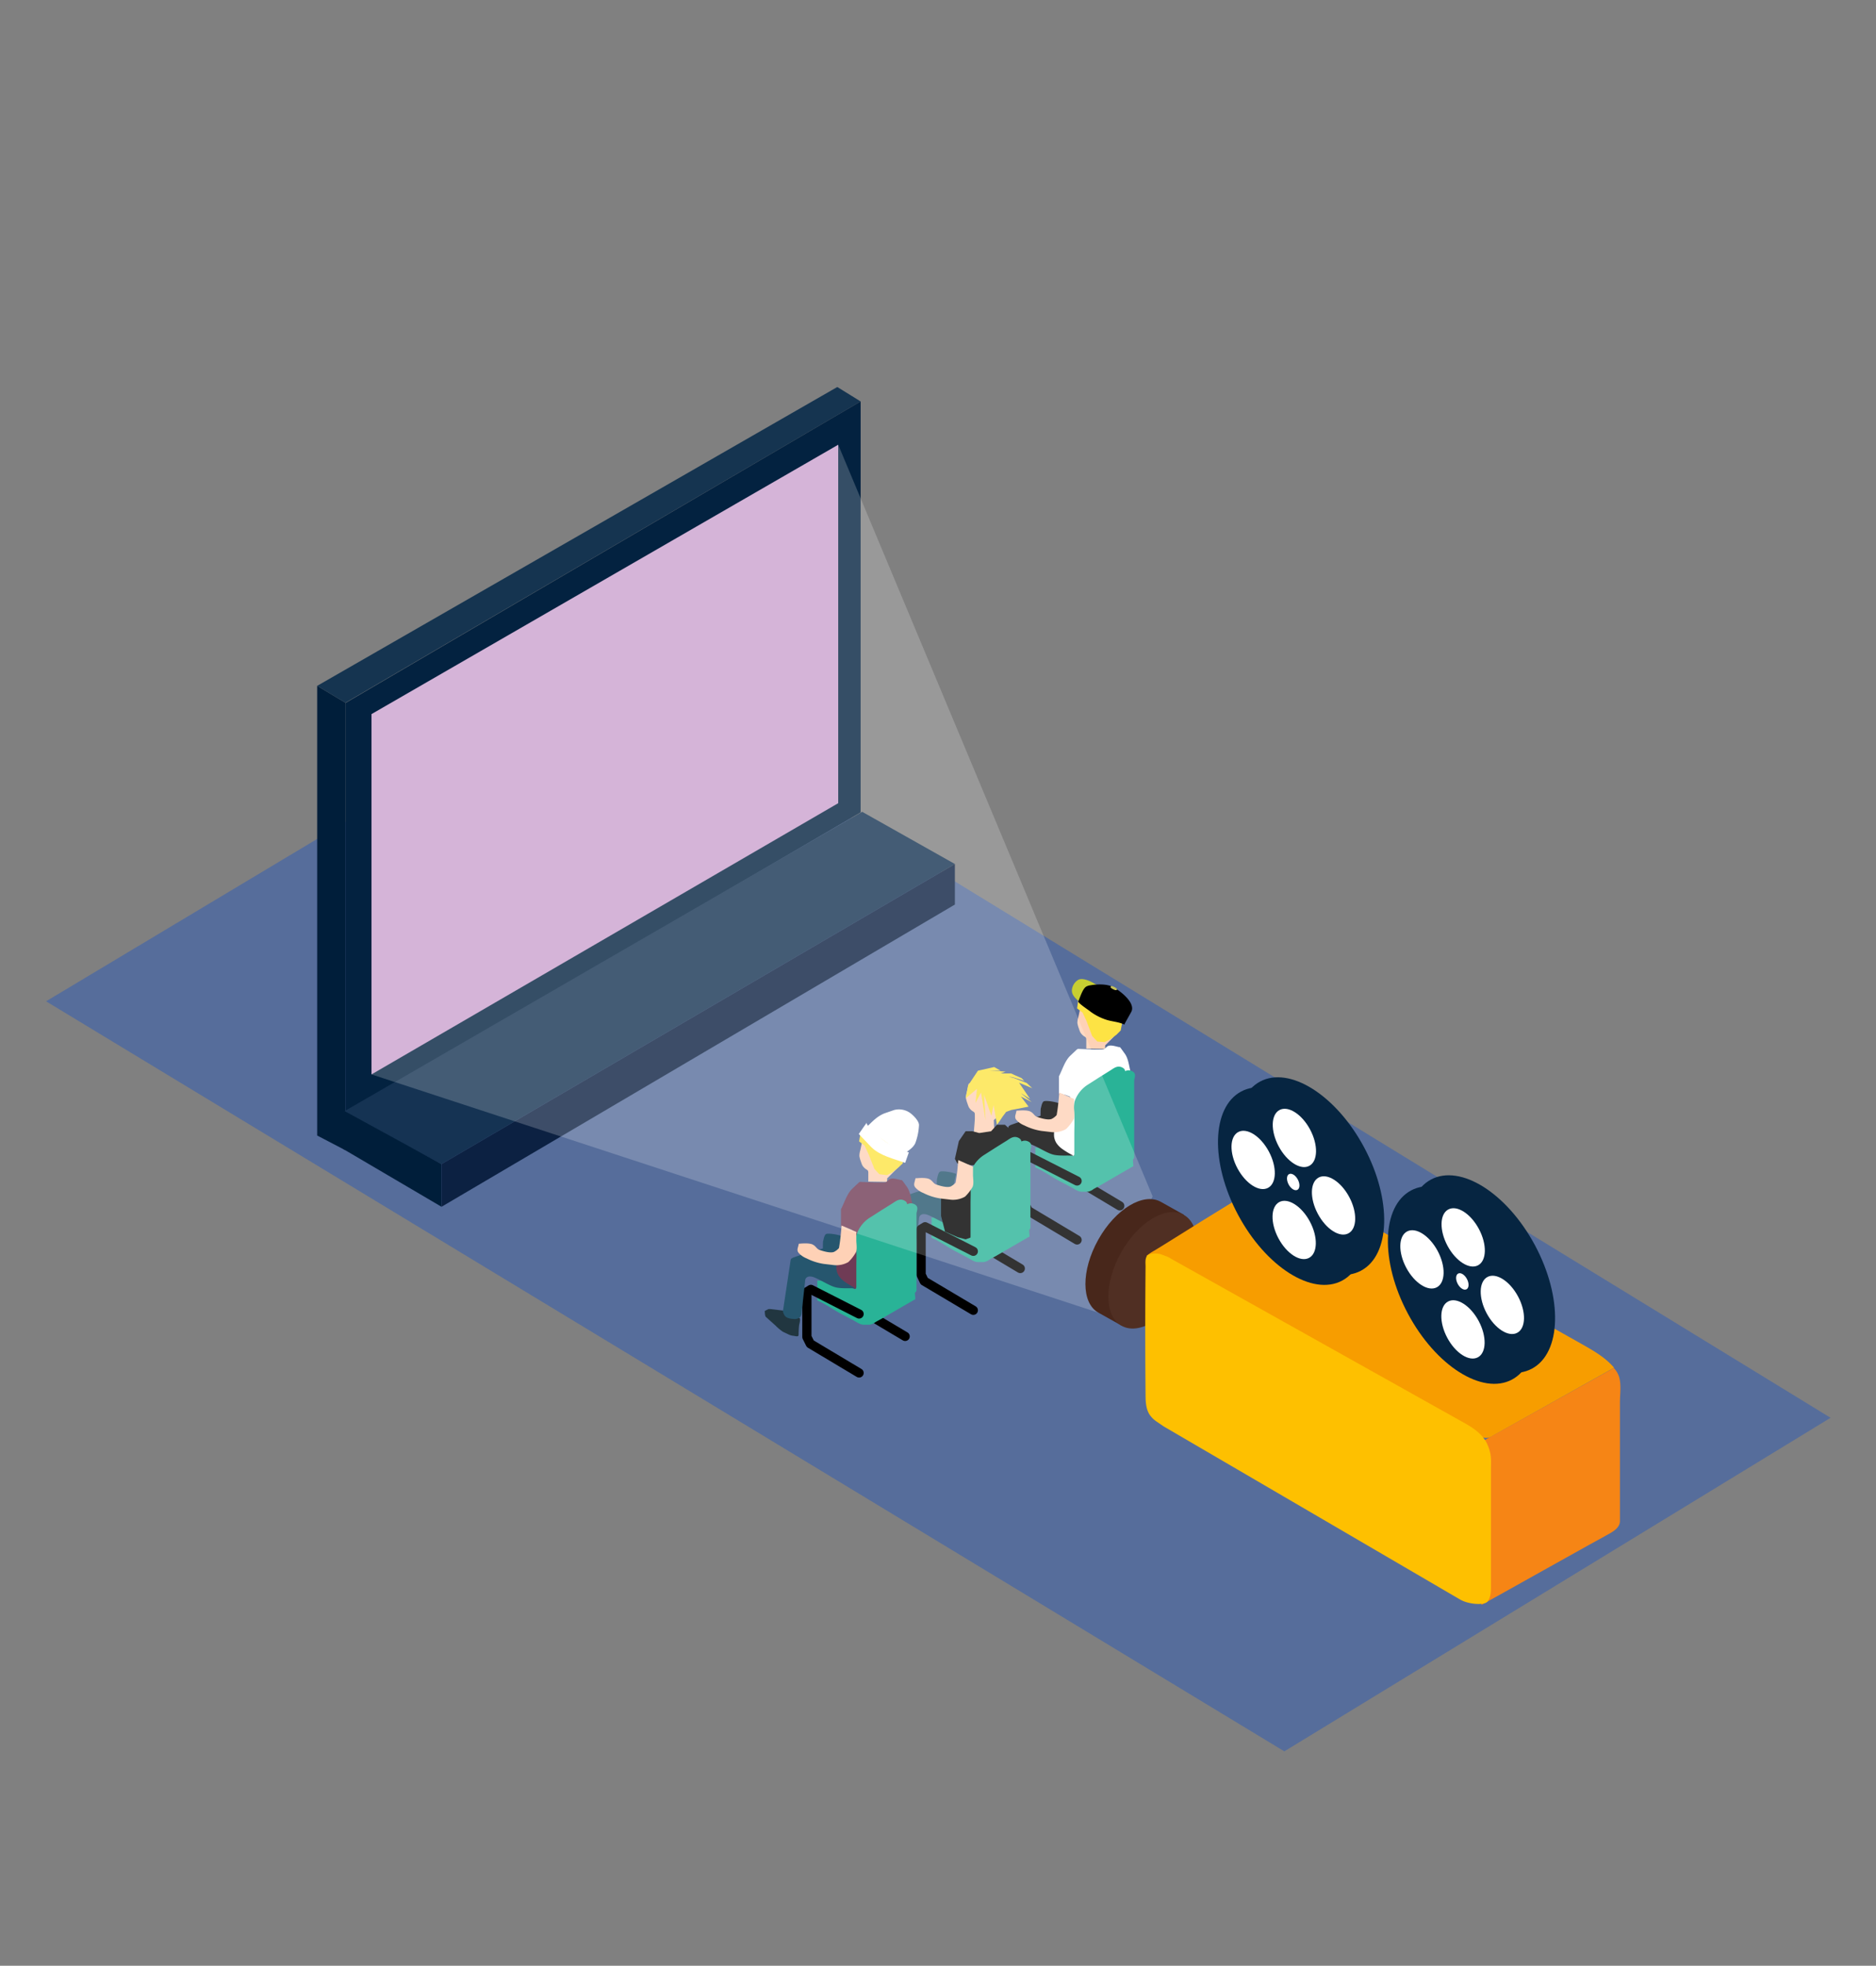 <svg xmlns="http://www.w3.org/2000/svg" viewBox="0 0 611 640"><rect x="0" y="0" width="611" height="640" fill="#808080" stroke="none"/><defs><style>.cls-1{fill:#566d9b;}.cls-2{fill:#001e3a;}.cls-3{fill:#153450;}.cls-4{fill:#032240;}.cls-5{fill:#cba1ce;}.cls-6{fill:#153353;}.cls-7{fill:#0c2142;}.cls-8{fill:#fed1b6;}.cls-9{fill:none;stroke:#000;stroke-linecap:round;stroke-linejoin:round;stroke-width:3px;}.cls-10{fill:#29b397;}.cls-11,.cls-18{fill:#fff;}.cls-12{fill:#213640;}.cls-13{fill:#fde344;}.cls-14{fill:#c7ce32;}.cls-15{fill:#c4bf58;}.cls-16{fill:#26566e;}.cls-17{fill:#6f3b55;}.cls-18{fill-opacity:0.2;}.cls-19{fill:#48271b;}.cls-20{fill:#502f23;}.cls-21{fill:#f79d00;}.cls-22{fill:#f68515;}.cls-23{fill:#fec000;}.cls-24{fill:#062541;}</style></defs><title>welcome-graphic</title><g id="Layer_6" data-name="Layer 6"><polygon class="cls-1" points="596.2 461.6 196.9 217.1 15 326 418.3 570.2 596.2 461.6"/></g><g id="Movie_Screen" data-name="Movie Screen"><polygon class="cls-2" points="103.3 369.7 103.3 223.3 112.5 228.8 112.5 374.5 103.3 369.7"/><polygon class="cls-3" points="272.7 126 280.3 130.7 112.5 228.8 103.3 223.3 272.7 126"/><polygon class="cls-4" points="280.3 264.5 280.3 130.7 112.5 228.9 112.5 362.5 280.3 264.5"/><polygon class="cls-5" points="121 232.5 121 349.8 273 261.5 273 144.8 121 232.5"/><polygon class="cls-6" points="280.8 264.3 311 281.3 143.8 379 111.8 362 280.8 264.3"/><polygon class="cls-2" points="111.8 374.1 143.8 392.9 143.8 379 111.8 361.5 111.8 374.1"/><polygon class="cls-7" points="311 294.5 311 281.3 143.8 379 143.8 392.9 311 294.5"/></g><g id="Ivan"><path class="cls-8" d="M353.8,341.4v-2.8a1.7,1.7,0,0,0-.1-.7c-.1-.2-.4-.4-.6-.5a4,4,0,0,1-1.3-1.4,10.8,10.8,0,0,1-.4-1.1,9.1,9.1,0,0,1-.5-1.8,6,6,0,0,1,.3-1.9l.6-2.8h1.9l10.1,8.1-3.7,3.7H360a12,12,0,0,0-.1,1.3Z"/><polyline class="cls-9" points="364.7 392.6 348.8 383.1 347.7 381 347.7 366.2 349 365.4 364.7 373.4"/><path class="cls-10" d="M338.7,380.8c2.4,1.3,4.5,2.8,6.9,4l3.6,1.9c.9.5,2,1.3,3.1,1.3h1.9a4.2,4.2,0,0,0,2-.9l2-1.1,5-2.9,5.7-3.3h.2v-.2c0-.7-.1-1.3-.1-2v-1.4l-31.8-2.6v6.5Z"/><path class="cls-11" d="M342.8,369.3a1.4,1.4,0,0,0,0,.3,15,15,0,0,0,1.1,2.9,3.5,3.5,0,0,0,.4.8l.5.5a12.6,12.6,0,0,0,4.8,2.6l18.6-27.5c-.5-1.9-.7-4.3-1.9-5.9l-1.3-1.8-.3-.3h-.3c-1-.2-2.6-.8-3.6-.3l-.3.2c-.7.6-.8.9-1.8.9h-2.5l-4.8-.2H351l-.4.3-2,1.9c-1.8,1.7-2.6,4.6-3.7,6.7V356l2.2.5,1.5.6-5.6,11.5A2,2,0,0,0,342.8,369.3Z"/><path class="cls-10" d="M350,381.1a8,8,0,0,1-.1-1.6V369.1c0-1.8.1-3.7,0-5.5s-.4-3.5.2-5.3a10.5,10.5,0,0,1,4.1-5.1l3.6-2.3,4-2.5c1.2-.8,2.3-1.6,3.8-.8s.6,2.2.6,3.1v15.5c0,2.6,0,5.2,0,7.8,0,.4,0,.8,0,1.3a1.2,1.2,0,0,1-.2.8,6.5,6.5,0,0,1-1.2.9l-1.6,1.1-2.5,1.3-4,2.1L354,383h-.2a3.1,3.1,0,0,1-2.8-.2,2.4,2.4,0,0,1-.9-1.1Z"/><path class="cls-10" d="M353.2,382.3a8,8,0,0,1-.1-1.6V370.3c0-1.8.1-3.7,0-5.5s-.4-3.5.2-5.3a10.5,10.5,0,0,1,4.1-5.1l3.6-2.3,4-2.5c1.2-.8,2.3-1.6,3.8-.8s.6,2.2.6,3.1v15.5c0,2.6,0,5.2,0,7.8,0,.4,0,.8,0,1.3a1.2,1.2,0,0,1-.2.8,6.5,6.5,0,0,1-1.2.9l-1.6,1.1-2.5,1.3-4,2.1-2.7,1.4h-.2a3.1,3.1,0,0,1-2.8-.2,2.4,2.4,0,0,1-.9-1.1Z"/><path class="cls-12" d="M320.2,383.7l1.2-.6h.6l4.2.5,2.9,1.3,1.9.9.5.2c.4.4,0,1.7-.1,2.2s-.2,2.2-.2,3.3a.6.6,0,0,1-.1.3c-.2.4-1.3,0-1.7,0a4.6,4.6,0,0,1-1.6-.5l-1.7-.8a16.4,16.4,0,0,1-2.5-2.1l-2.9-2.6-.3-.3A5.6,5.6,0,0,1,320.2,383.7Z"/><polyline class="cls-9" points="350.8 403.7 334.9 394.2 333.8 392.1 333.8 377.3 335.1 376.5 350.8 384.5"/><path d="M325.9,383.7a6.3,6.3,0,0,1,.1-.7l2.4-15.9a1,1,0,0,1,.2-.5l.5-.3a97.4,97.4,0,0,1,9.8-3s0-2.3.1-2.5.3-1.8.9-2.2,3.9.1,5.3.7l-1.6,7.5a10.4,10.4,0,0,0-.3,3.1,5.2,5.2,0,0,0,.8,2.3,7.6,7.6,0,0,0,1.9,1.9,28.1,28.1,0,0,0,3.7,2.2c-2.1-.2-4.2.1-6.3-.3s-4.8-2.3-7.3-3.3a3.7,3.7,0,0,0-1.5-.3,1.5,1.5,0,0,0-1.3.7,2.4,2.4,0,0,0-.2,1l-1.1,9.9a2.8,2.8,0,0,1-.4,1.5,2.7,2.7,0,0,1-2.4.7,5.3,5.3,0,0,1-1.9-.4,2.2,2.2,0,0,1-1.2-1.4A2.2,2.2,0,0,1,325.9,383.7Z"/><path class="cls-8" d="M331.1,361.6h.4c1.1-.1,3.1-.2,4.1.3s1.3,1.4,2.1,1.7,3.5,1.2,4.8.7a5,5,0,0,0,1.4-1l.2-.2a1.1,1.1,0,0,0,.1-.4c.4-2.3.6-4.6.8-7l4.8,2.1v2.8c0,1,.4,3.2-.3,4.1a13.8,13.8,0,0,1-2.3,2.9,7.9,7.9,0,0,1-4.6,1l-3.4-.4a18.5,18.5,0,0,1-5.6-1.8,6.9,6.9,0,0,1-2.6-1.8c-.7-.9-.2-1.6,0-2.7Z"/><polygon class="cls-13" points="350.8 328.3 351.2 325.5 355.5 324.5 359.6 324.5 362.1 325.4 365.6 328.7 365.6 332.4 365 335.5 363.6 336.9 361.5 338.4 359.8 339.3 357.4 339.1 355.7 337.3 353.9 332.5 352.6 329.7 350.8 328.3"/><path class="cls-14" d="M360.4,324.7l-1.4-2.8c-.3-.6-2.1-1.4-2.8-1.8s-3.4-1.9-5-1.1a4.3,4.3,0,0,0-2.1,3.5c0,1.7,1.6,2.9,2.8,4"/><path d="M351.2,326c.6-1.3,1.4-4.1,2.6-4.8a3.6,3.6,0,0,1,1.3-.4c2.2-.4,5.3-.5,7.3.5s7.2,4.8,6.2,7.8c-.1.4-2.5,4.4-2.4,4.5-1.7-.9-4.1-1-5.9-1.6a18.2,18.2,0,0,1-5.1-2.6C354.8,329,350.9,326.5,351.2,326Z"/><ellipse class="cls-15" cx="362.6" cy="321.6" rx="0.3" ry="1.1" transform="translate(-86.6 503.6) rotate(-63.6)"/><ellipse class="cls-15" cx="362.7" cy="321.3" rx="0.3" ry="1.1" transform="translate(-86.3 503.6) rotate(-63.6)"/><ellipse class="cls-15" cx="362.6" cy="321.5" rx="0.3" ry="1.1" transform="translate(-86.4 503.6) rotate(-63.6)"/></g><g id="Megan"><polyline class="cls-9" points="332.3 413 316.4 403.5 315.3 401.3 315.3 386.6 316.7 385.8 332.3 393.8"/><path class="cls-8" d="M317.2,368.5c0-.5.3-3.7.3-4.3v-1.2a1.7,1.7,0,0,0-.1-.7c-.1-.2-.4-.4-.6-.5a4,4,0,0,1-1.3-1.4,10.8,10.8,0,0,1-.4-1.1,9.1,9.1,0,0,1-.5-1.8,6,6,0,0,1,.3-1.9l.6-2.8h1.9l10.1,8.1-3.7,3.7h-.1c-.1.1.3,5.7.3,5.7Z"/><path class="cls-12" d="M286.3,406.4l1.2-.6h.6l4.2.5,2.9,1.3,1.9.9.5.2c.4.4,0,1.7-.1,2.2s-.2,2.2-.2,3.3a.6.6,0,0,1-.1.3c-.2.4-1.3,0-1.7,0a4.6,4.6,0,0,1-1.6-.5l-1.7-.8a16.4,16.4,0,0,1-2.5-2.1l-2.9-2.6-.3-.3A5.6,5.6,0,0,1,286.3,406.4Z"/><path class="cls-10" d="M304.9,403.7c2.4,1.3,4.5,2.8,6.9,4l3.6,1.9c.9.5,2,1.3,3.1,1.3h1.9a4.2,4.2,0,0,0,2-.9l2-1.1,5-2.9,5.7-3.3h.2v-.2c0-.7-.1-1.3-.1-2V399l-31.8-2.6V403Z"/><path class="cls-16" d="M292.1,406.6a6.3,6.3,0,0,1,.1-.7l2.4-15.9a1,1,0,0,1,.2-.5l.5-.3a97.4,97.4,0,0,1,9.8-3s0-2.3.1-2.5.3-1.8.9-2.2,3.9.1,5.3.7l-1.6,7.5a10.4,10.4,0,0,0-.3,3.1,5.2,5.2,0,0,0,.8,2.3,7.6,7.6,0,0,0,1.9,1.9,28.1,28.1,0,0,0,3.7,2.2c-2.1-.2-4.2.1-6.3-.3s-4.8-2.3-7.3-3.3a3.7,3.7,0,0,0-1.5-.3,1.5,1.5,0,0,0-1.3.7,2.4,2.4,0,0,0-.2,1l-1.1,9.9a2.8,2.8,0,0,1-.4,1.5,2.7,2.7,0,0,1-2.4.7,5.3,5.3,0,0,1-1.9-.4,2.2,2.2,0,0,1-1.2-1.4A2.2,2.2,0,0,1,292.1,406.6Z"/><polygon points="311 377.3 312.3 371.5 314.5 368.3 316.7 368.3 318.9 368.9 322.8 368.3 324.7 366.2 327.3 366.2 329.2 367.9 330.4 370.9 330.4 373.9 329.7 395.3 319 401.9 314.5 403.5 311.9 402.8 307.8 401 306.5 395.9 306.5 390.2 307.8 387.5 309.8 386.2 312.4 386.7 313.9 387.5 317.2 388.2 317.5 383.3 317.9 379.3 316.4 379.4 314.3 379 311.8 378.8 311 377.3"/><path class="cls-10" d="M316.2,404a8,8,0,0,1-.1-1.6V392c0-1.8.1-3.7,0-5.5s-.4-3.5.2-5.3a10.5,10.5,0,0,1,4.1-5.1l3.6-2.3,4-2.5c1.2-.8,2.3-1.6,3.8-.8s.6,2.2.6,3.1v15.5c0,2.6,0,5.2,0,7.8,0,.4,0,.8,0,1.3a1.2,1.2,0,0,1-.2.8,6.5,6.5,0,0,1-1.2.9l-1.6,1.1-2.5,1.3-4,2.1-2.7,1.4H320a3.1,3.1,0,0,1-2.8-.2,2.4,2.4,0,0,1-.9-1.1Z"/><path class="cls-10" d="M319.4,405.2a8,8,0,0,1-.1-1.6V393.2c0-1.8.1-3.7,0-5.5s-.4-3.5.2-5.3a10.5,10.5,0,0,1,4.1-5.1l3.6-2.3,4-2.5c1.2-.8,2.3-1.6,3.8-.8s.6,2.2.6,3.1v15.5c0,2.6,0,5.2,0,7.8,0,.4,0,.8,0,1.3a1.2,1.2,0,0,1-.2.8,6.5,6.5,0,0,1-1.2.9l-1.6,1.1-2.5,1.3-4,2.1-2.7,1.4h-.2a3.1,3.1,0,0,1-2.8-.2,2.4,2.4,0,0,1-.9-1.1Z"/><polyline class="cls-9" points="317 426.6 301 417.1 300 415 300 400.2 301.3 399.4 317 407.4"/><path class="cls-8" d="M298.2,383.6h.4c1.1-.1,3.1-.2,4.1.3s1.3,1.4,2.1,1.7,3.5,1.2,4.8.7a5,5,0,0,0,1.4-1l.2-.2a1.1,1.1,0,0,0,.1-.4c.4-2.3.6-4.6.8-7l4.8,2.1v2.8c0,1,.4,3.2-.3,4.1a13.8,13.8,0,0,1-2.3,2.9,7.9,7.9,0,0,1-4.6,1l-3.4-.4a18.5,18.5,0,0,1-5.6-1.8,6.9,6.9,0,0,1-2.6-1.8c-.7-.9-.2-1.6,0-2.7Z"/><polyline class="cls-13" points="315.3 353.4 318.5 348.6 323.8 347.4 325.9 348.6 322.3 348.5 327.5 348.9 325.9 349.5 321.6 349.5 329.3 349.5 330 349.8 330.4 350 332.7 351 333.6 351.9 329.8 350.7 328.5 350.6 330 350.9 334.4 352.6 336.2 354.3 331.9 352.5 335.5 357.8 332.5 355.9 336 358.8 332.5 357 335 360.3 329.3 361.4 327.7 362 326.5 363.6 325.5 365.1 324.7 366.2 323.6 359.8 322.9 363.3 320.5 356.4 321 364.8 319.5 355.7 317.7 359.1 318.2 354.5 314.5 357.6"/></g><g id="Jacob"><polyline class="cls-9" points="294.8 435.1 278.8 425.6 277.8 423.5 277.8 408.7 279.1 407.9 294.8 415.9"/><path class="cls-8" d="M282.8,384.7v-2.8a1.7,1.7,0,0,0-.1-.7c-.1-.2-.4-.4-.6-.5a4,4,0,0,1-1.3-1.4,10.8,10.8,0,0,1-.4-1.1,9.1,9.1,0,0,1-.5-1.8,6,6,0,0,1,.3-1.9l.6-2.8h1.9l10.1,8.1-3.7,3.7H289a12,12,0,0,0-.1,1.3Z"/><path class="cls-10" d="M267.7,424.1c2.4,1.3,4.5,2.8,6.9,4l3.6,1.9c.9.5,2,1.3,3.1,1.3h1.9a4.2,4.2,0,0,0,2-.9l2-1.1,5-2.9,5.7-3.3h.2v-.2c0-.7-.1-1.3-.1-2v-1.4l-31.8-2.6v6.5Z"/><path class="cls-17" d="M271.8,412.6a1.4,1.4,0,0,0,0,.3,15,15,0,0,0,1.1,2.9,3.5,3.5,0,0,0,.4.8l.5.5a12.6,12.6,0,0,0,4.8,2.6l18.6-27.5c-.5-1.9-.7-4.3-1.9-5.9l-1.3-1.8-.3-.3h-.3c-1-.2-2.6-.8-3.6-.3l-.3.2c-.7.6-.8.9-1.8.9h-2.5l-4.8-.2h-.4l-.4.3-2,1.9c-1.8,1.7-2.6,4.6-3.7,6.7v5.6l2.2.5,1.5.6-5.6,11.5A2,2,0,0,0,271.8,412.6Z"/><path class="cls-10" d="M279,424.4a8,8,0,0,1-.1-1.6V412.4c0-1.8.1-3.7,0-5.5s-.4-3.5.2-5.3a10.5,10.5,0,0,1,4.1-5.1l3.6-2.3,4-2.5c1.2-.8,2.3-1.6,3.8-.8s.6,2.2.6,3.1v15.5c0,2.6,0,5.2,0,7.8,0,.4,0,.8,0,1.3a1.2,1.2,0,0,1-.2.8,6.5,6.5,0,0,1-1.2.9l-1.6,1.1-2.5,1.3-4,2.1-2.7,1.4h-.2a3.1,3.1,0,0,1-2.8-.2,2.4,2.4,0,0,1-.9-1.1Z"/><path class="cls-10" d="M282.3,425.6a8,8,0,0,1-.1-1.6V413.6c0-1.8.1-3.7,0-5.5s-.4-3.5.2-5.3a10.5,10.5,0,0,1,4.1-5.1l3.6-2.3,4-2.5c1.2-.8,2.3-1.6,3.8-.8s.6,2.2.6,3.1v15.5c0,2.6,0,5.2,0,7.8,0,.4,0,.8,0,1.3a1.2,1.2,0,0,1-.2.8,6.5,6.5,0,0,1-1.2.9l-1.6,1.1-2.5,1.3-4,2.1-2.7,1.4h-.2a3.1,3.1,0,0,1-2.8-.2,2.4,2.4,0,0,1-.9-1.1Z"/><path class="cls-12" d="M249.1,426.8l1.2-.6h.6l4.2.5,2.9,1.3,1.9.9.5.2c.4.4,0,1.7-.1,2.2s-.2,2.2-.2,3.3a.6.6,0,0,1-.1.3c-.2.4-1.3,0-1.7,0a4.6,4.6,0,0,1-1.6-.5l-1.7-.8a16.4,16.4,0,0,1-2.5-2.1l-2.9-2.6-.3-.3A5.6,5.6,0,0,1,249.1,426.8Z"/><polyline class="cls-9" points="279.8 447 263.9 437.5 262.8 435.3 262.8 420.6 264.1 419.8 279.8 427.8"/><path class="cls-16" d="M255,426.9a6.3,6.3,0,0,1,.1-.7l2.4-15.9a1,1,0,0,1,.2-.5l.5-.3a97.4,97.4,0,0,1,9.8-3s0-2.3.1-2.5.3-1.8.9-2.2,3.9.1,5.3.7l-1.6,7.5a10.4,10.4,0,0,0-.3,3.1,5.2,5.2,0,0,0,.8,2.3,7.6,7.6,0,0,0,1.9,1.9,28.1,28.1,0,0,0,3.7,2.2c-2.1-.2-4.2.1-6.3-.3s-4.8-2.3-7.3-3.3a3.7,3.7,0,0,0-1.5-.3,1.5,1.5,0,0,0-1.3.7,2.4,2.4,0,0,0-.2,1l-1.1,9.9a2.8,2.8,0,0,1-.4,1.5,2.7,2.7,0,0,1-2.4.7,5.3,5.3,0,0,1-1.9-.4,2.2,2.2,0,0,1-1.2-1.4A2.2,2.2,0,0,1,255,426.9Z"/><path class="cls-8" d="M260.2,404.9h.4c1.1-.1,3.1-.2,4.1.3s1.3,1.4,2.1,1.7,3.5,1.2,4.8.7a5,5,0,0,0,1.4-1l.2-.2a1.1,1.1,0,0,0,.1-.4c.4-2.3.6-4.6.8-7l4.8,2.1v2.8c0,1,.4,3.2-.3,4.1a13.8,13.8,0,0,1-2.3,2.9,7.9,7.9,0,0,1-4.6,1l-3.4-.4a18.5,18.5,0,0,1-5.6-1.8,6.9,6.9,0,0,1-2.6-1.8c-.7-.9-.2-1.6,0-2.7Z"/><polygon class="cls-13" points="279.8 371.6 280.3 368.8 284.5 367.7 288.6 367.7 291.1 368.7 294.6 371.9 294.6 375.6 294 378.8 292.6 380.1 290.6 381.7 288.9 382.6 286.4 382.3 284.8 380.6 282.9 375.8 281.6 373 279.8 371.6"/><path class="cls-11" d="M282.1,367.1c2-1.9,3.7-3.9,6.5-4.8l2.6-.9a6.3,6.3,0,0,1,5,.8c1.2.8,3.3,2.9,3.1,4.3a19.2,19.2,0,0,1-1.2,5.7c-.8,1.7-2.6,2.6-4,3.7"/><path class="cls-11" d="M279.7,369.2l1.6-2.3,1-1.4c-.5.8,3.9,4.3,4.5,4.9,2.7,2.5,5.8,3.6,9.2,4.8l-1.2,3.4c-3.6-1.3-8.2-2.3-11-5.1Z"/></g><g id="Projector"><polyline class="cls-18" points="375.4 389.5 273 144.8 121 232.5 121 349.8 357.8 427.4"/><path class="cls-19" d="M385.6,395.5l-7.5-4.2c-5.7-3.2-14.8,2.3-20.4,12.3s-5.6,20.7.1,23.8l7.5,4.2"/><ellipse class="cls-20" cx="375.4" cy="413.5" rx="20.7" ry="11.8" transform="translate(-168.9 538.6) rotate(-60.7)"/><path class="cls-21" d="M373.4,408.9a16,16,0,0,1,2.5-1.7l2.3-1.4,4.5-2.8,8.8-5.5,17.7-10.9c2.4-1.5,5.1-2.9,7.6-4.4l98.2,55.3c3.9,2.2,7.8,4.4,10.7,7.8l-39.4,22.1a3.8,3.8,0,0,1-4.7-.1c-3.1-1.5-6-3.3-9-4.9l-9.1-5-18.3-10-18.3-10-18.3-10-18.3-10-8.1-4.4-4-2.2-2-1.1C375.5,409.7,374,409.4,373.4,408.9Z"/><path class="cls-22" d="M483.5,468.9l42.1-23.5a7.2,7.2,0,0,1,1.7,2.8c.8,2.6.3,5.7.3,8.4v38.6c0,2.6-3.1,3.9-5,5l-5.1,2.8-13.8,7.7-13.6,7.6-7.4,4.1h-.2v-53Z"/><path class="cls-23" d="M376.8,462.9a8.6,8.6,0,0,1-2.3-2.2c-1.3-1.9-1.4-4.4-1.4-6.7q-.1-10.4-.1-20.8t.1-20.8c0-1.1-.2-2.4.4-3.4s3.3-1.1,4.7-.6l1.6.6a5.4,5.4,0,0,1,1.4.7l94.7,53c3.3,1.8,6.8,3.9,8.4,7.3s1.3,5.5,1.3,8.3v38.4c0,1.6-.1,3.4-1.1,4.7s-6.1,1-8.9-.6l-96.6-56.4Z"/><ellipse class="cls-24" cx="420.6" cy="386.3" rx="19.8" ry="34.9" transform="translate(-132.3 243.5) rotate(-28.1)"/><ellipse class="cls-24" cx="426.8" cy="383.1" rx="19.8" ry="34.9" transform="translate(-130.1 246) rotate(-28.1)"/><ellipse class="cls-24" cx="476" cy="418.5" rx="19.8" ry="34.9" transform="translate(-141 273.4) rotate(-28.1)"/><ellipse class="cls-24" cx="482.5" cy="415" rx="19.8" ry="34.9" transform="translate(-138.6 276) rotate(-28.1)"/><ellipse class="cls-11" cx="463.1" cy="410.2" rx="5.8" ry="10.3" transform="translate(-138.6 266.3) rotate(-28.1)"/><ellipse class="cls-11" cx="476.5" cy="403" rx="5.8" ry="10.3" transform="translate(-133.6 271.8) rotate(-28.1)"/><ellipse class="cls-11" cx="489.3" cy="425" rx="5.8" ry="10.3" transform="translate(-142.5 280.4) rotate(-28.1)"/><ellipse class="cls-11" cx="476.5" cy="433" rx="5.8" ry="10.3" transform="translate(-147.8 275.3) rotate(-28.1)"/><ellipse class="cls-11" cx="476.2" cy="417.4" rx="1.7" ry="2.9" transform="translate(-140.4 273.3) rotate(-28.1)"/><ellipse class="cls-11" cx="408.1" cy="377.8" rx="5.8" ry="10.3" transform="translate(-129.8 236.6) rotate(-28.1)"/><ellipse class="cls-11" cx="421.5" cy="370.6" rx="5.8" ry="10.3" transform="translate(-124.8 242.1) rotate(-28.1)"/><ellipse class="cls-11" cx="434.3" cy="392.6" rx="5.8" ry="10.3" transform="translate(-133.7 250.7) rotate(-28.1)"/><ellipse class="cls-11" cx="421.5" cy="400.6" rx="5.8" ry="10.3" transform="translate(-139 245.6) rotate(-28.1)"/><ellipse class="cls-11" cx="421.2" cy="385" rx="1.7" ry="2.9" transform="translate(-131.7 243.6) rotate(-28.1)"/></g></svg>